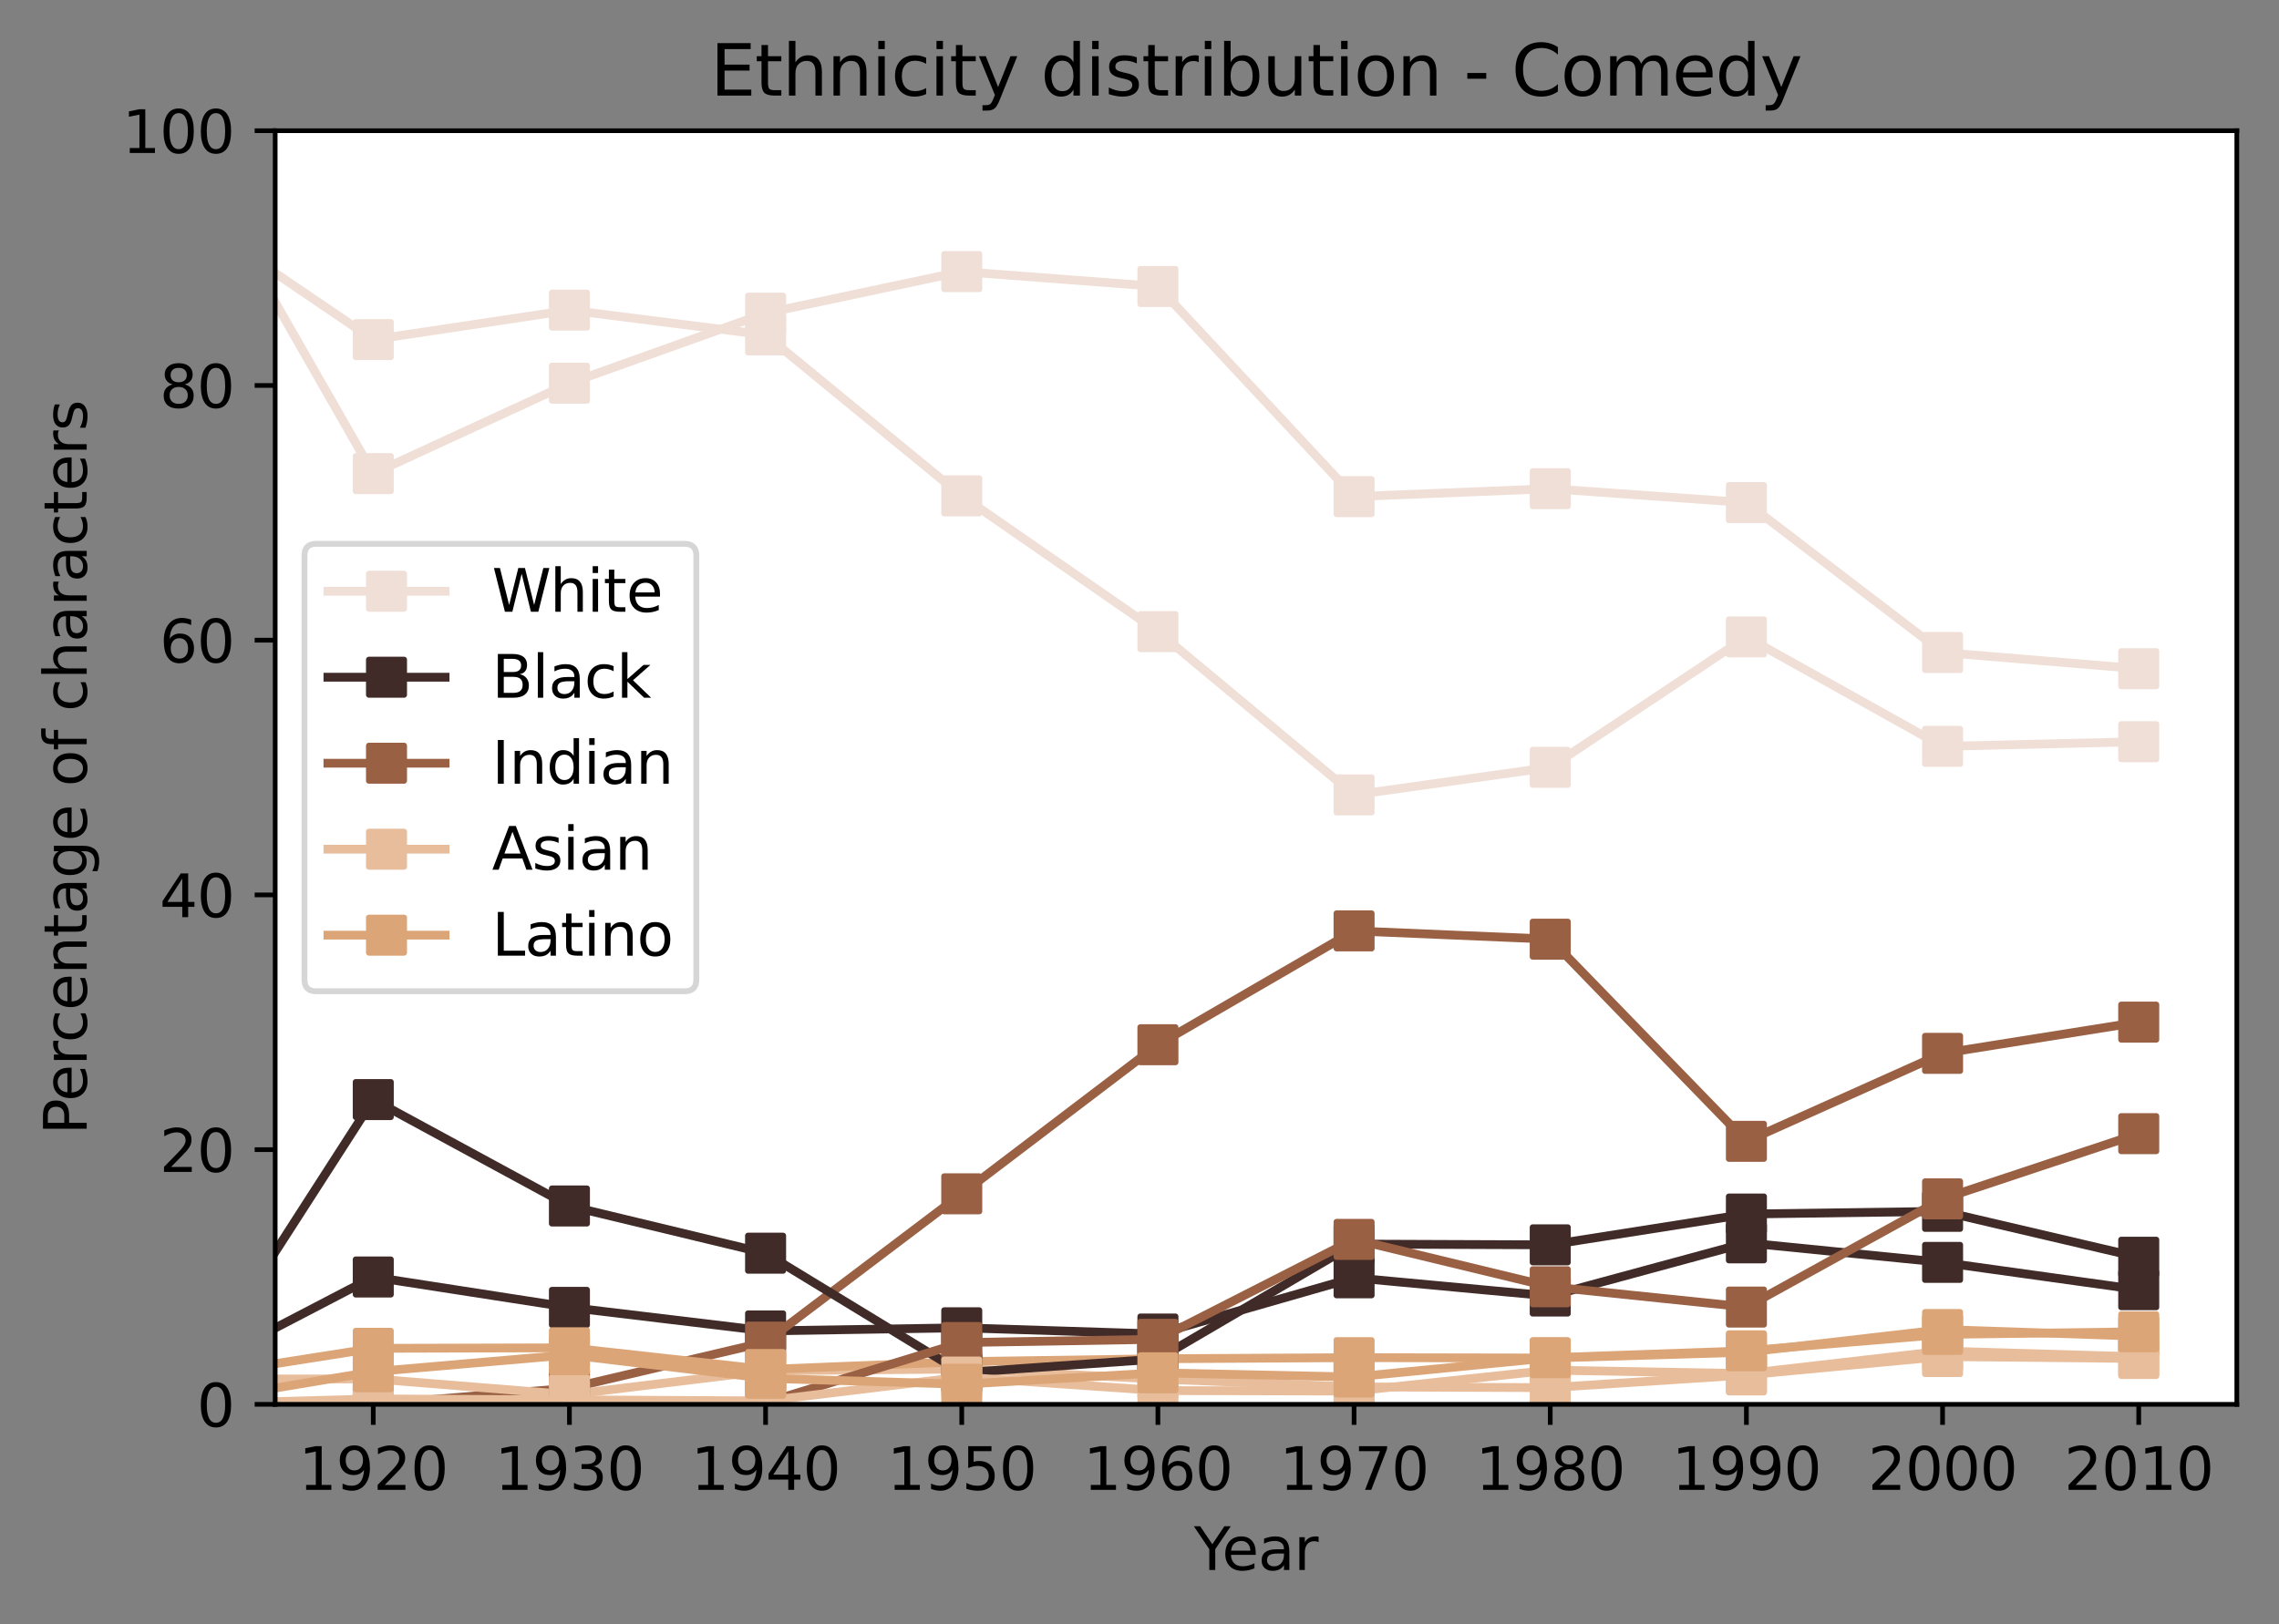 <?xml version="1.0" encoding="utf-8" standalone="no"?>
<!DOCTYPE svg PUBLIC "-//W3C//DTD SVG 1.1//EN"
  "http://www.w3.org/Graphics/SVG/1.1/DTD/svg11.dtd">
<svg height="277.314pt" version="1.1" viewBox="0 0 388.966 277.314" width="388.966pt" xmlns="http://www.w3.org/2000/svg" xmlns:xlink="http://www.w3.org/1999/xlink">
 <rect x="0" y="0" width="388.966" height="277.314" fill="#808080" stroke="none"/>
 <defs>
  <style type="text/css">*{stroke-linecap:butt;stroke-linejoin:round;}</style>
 </defs>
 <g id="figure_1">
  <g id="patch_1">
   <path d="M 0 277.314 
L 388.966 277.314 
L 388.966 0 
L 0 0 
z
" style="fill:none;"/>
  </g>
  <g id="axes_1">
   <g id="patch_2">
    <path d="M 46.966 239.758 
L 381.766 239.758 
L 381.766 22.318 
L 46.966 22.318 
z
" style="fill:#ffffff;"/>
   </g>
   <g id="matplotlib.axis_1">
    <g id="xtick_1">
     <g id="line2d_1">
      <defs>
       <path d="M 0 0 
L 0 3.5 
" id="m5c04fe6398" style="stroke:#000000;stroke-width:0.8;"/>
      </defs>
      <g>
       <use style="stroke:#000000;stroke-width:0.8;" x="63.706" xlink:href="#m5c04fe6398" y="239.758"/>
      </g>
     </g>
     <g id="text_1">
      <!-- 1920 -->
      <g transform="translate(50.981 254.357)scale(0.1 -0.1)">
       <defs>
        <path d="M 794 531 
L 1825 531 
L 1825 4091 
L 703 3866 
L 703 4441 
L 1819 4666 
L 2450 4666 
L 2450 531 
L 3481 531 
L 3481 0 
L 794 0 
L 794 531 
z
" id="DejaVuSans-31" transform="scale(0.016)"/>
        <path d="M 703 97 
L 703 672 
Q 941 559 1184 500 
Q 1428 441 1663 441 
Q 2288 441 2617 861 
Q 2947 1281 2994 2138 
Q 2813 1869 2534 1725 
Q 2256 1581 1919 1581 
Q 1219 1581 811 2004 
Q 403 2428 403 3163 
Q 403 3881 828 4315 
Q 1253 4750 1959 4750 
Q 2769 4750 3195 4129 
Q 3622 3509 3622 2328 
Q 3622 1225 3098 567 
Q 2575 -91 1691 -91 
Q 1453 -91 1209 -44 
Q 966 3 703 97 
z
M 1959 2075 
Q 2384 2075 2632 2365 
Q 2881 2656 2881 3163 
Q 2881 3666 2632 3958 
Q 2384 4250 1959 4250 
Q 1534 4250 1286 3958 
Q 1038 3666 1038 3163 
Q 1038 2656 1286 2365 
Q 1534 2075 1959 2075 
z
" id="DejaVuSans-39" transform="scale(0.016)"/>
        <path d="M 1228 531 
L 3431 531 
L 3431 0 
L 469 0 
L 469 531 
Q 828 903 1448 1529 
Q 2069 2156 2228 2338 
Q 2531 2678 2651 2914 
Q 2772 3150 2772 3378 
Q 2772 3750 2511 3984 
Q 2250 4219 1831 4219 
Q 1534 4219 1204 4116 
Q 875 4013 500 3803 
L 500 4441 
Q 881 4594 1212 4672 
Q 1544 4750 1819 4750 
Q 2544 4750 2975 4387 
Q 3406 4025 3406 3419 
Q 3406 3131 3298 2873 
Q 3191 2616 2906 2266 
Q 2828 2175 2409 1742 
Q 1991 1309 1228 531 
z
" id="DejaVuSans-32" transform="scale(0.016)"/>
        <path d="M 2034 4250 
Q 1547 4250 1301 3770 
Q 1056 3291 1056 2328 
Q 1056 1369 1301 889 
Q 1547 409 2034 409 
Q 2525 409 2770 889 
Q 3016 1369 3016 2328 
Q 3016 3291 2770 3770 
Q 2525 4250 2034 4250 
z
M 2034 4750 
Q 2819 4750 3233 4129 
Q 3647 3509 3647 2328 
Q 3647 1150 3233 529 
Q 2819 -91 2034 -91 
Q 1250 -91 836 529 
Q 422 1150 422 2328 
Q 422 3509 836 4129 
Q 1250 4750 2034 4750 
z
" id="DejaVuSans-30" transform="scale(0.016)"/>
       </defs>
       <use xlink:href="#DejaVuSans-31"/>
       <use x="63.623" xlink:href="#DejaVuSans-39"/>
       <use x="127.246" xlink:href="#DejaVuSans-32"/>
       <use x="190.869" xlink:href="#DejaVuSans-30"/>
      </g>
     </g>
    </g>
    <g id="xtick_2">
     <g id="line2d_2">
      <g>
       <use style="stroke:#000000;stroke-width:0.8;" x="97.186" xlink:href="#m5c04fe6398" y="239.758"/>
      </g>
     </g>
     <g id="text_2">
      <!-- 1930 -->
      <g transform="translate(84.461 254.357)scale(0.1 -0.1)">
       <defs>
        <path d="M 2597 2516 
Q 3050 2419 3304 2112 
Q 3559 1806 3559 1356 
Q 3559 666 3084 287 
Q 2609 -91 1734 -91 
Q 1441 -91 1130 -33 
Q 819 25 488 141 
L 488 750 
Q 750 597 1062 519 
Q 1375 441 1716 441 
Q 2309 441 2620 675 
Q 2931 909 2931 1356 
Q 2931 1769 2642 2001 
Q 2353 2234 1838 2234 
L 1294 2234 
L 1294 2753 
L 1863 2753 
Q 2328 2753 2575 2939 
Q 2822 3125 2822 3475 
Q 2822 3834 2567 4026 
Q 2313 4219 1838 4219 
Q 1578 4219 1281 4162 
Q 984 4106 628 3988 
L 628 4550 
Q 988 4650 1302 4700 
Q 1616 4750 1894 4750 
Q 2613 4750 3031 4423 
Q 3450 4097 3450 3541 
Q 3450 3153 3228 2886 
Q 3006 2619 2597 2516 
z
" id="DejaVuSans-33" transform="scale(0.016)"/>
       </defs>
       <use xlink:href="#DejaVuSans-31"/>
       <use x="63.623" xlink:href="#DejaVuSans-39"/>
       <use x="127.246" xlink:href="#DejaVuSans-33"/>
       <use x="190.869" xlink:href="#DejaVuSans-30"/>
      </g>
     </g>
    </g>
    <g id="xtick_3">
     <g id="line2d_3">
      <g>
       <use style="stroke:#000000;stroke-width:0.8;" x="130.666" xlink:href="#m5c04fe6398" y="239.758"/>
      </g>
     </g>
     <g id="text_3">
      <!-- 1940 -->
      <g transform="translate(117.941 254.357)scale(0.1 -0.1)">
       <defs>
        <path d="M 2419 4116 
L 825 1625 
L 2419 1625 
L 2419 4116 
z
M 2253 4666 
L 3047 4666 
L 3047 1625 
L 3713 1625 
L 3713 1100 
L 3047 1100 
L 3047 0 
L 2419 0 
L 2419 1100 
L 313 1100 
L 313 1709 
L 2253 4666 
z
" id="DejaVuSans-34" transform="scale(0.016)"/>
       </defs>
       <use xlink:href="#DejaVuSans-31"/>
       <use x="63.623" xlink:href="#DejaVuSans-39"/>
       <use x="127.246" xlink:href="#DejaVuSans-34"/>
       <use x="190.869" xlink:href="#DejaVuSans-30"/>
      </g>
     </g>
    </g>
    <g id="xtick_4">
     <g id="line2d_4">
      <g>
       <use style="stroke:#000000;stroke-width:0.8;" x="164.146" xlink:href="#m5c04fe6398" y="239.758"/>
      </g>
     </g>
     <g id="text_4">
      <!-- 1950 -->
      <g transform="translate(151.421 254.357)scale(0.1 -0.1)">
       <defs>
        <path d="M 691 4666 
L 3169 4666 
L 3169 4134 
L 1269 4134 
L 1269 2991 
Q 1406 3038 1543 3061 
Q 1681 3084 1819 3084 
Q 2600 3084 3056 2656 
Q 3513 2228 3513 1497 
Q 3513 744 3044 326 
Q 2575 -91 1722 -91 
Q 1428 -91 1123 -41 
Q 819 9 494 109 
L 494 744 
Q 775 591 1075 516 
Q 1375 441 1709 441 
Q 2250 441 2565 725 
Q 2881 1009 2881 1497 
Q 2881 1984 2565 2268 
Q 2250 2553 1709 2553 
Q 1456 2553 1204 2497 
Q 953 2441 691 2322 
L 691 4666 
z
" id="DejaVuSans-35" transform="scale(0.016)"/>
       </defs>
       <use xlink:href="#DejaVuSans-31"/>
       <use x="63.623" xlink:href="#DejaVuSans-39"/>
       <use x="127.246" xlink:href="#DejaVuSans-35"/>
       <use x="190.869" xlink:href="#DejaVuSans-30"/>
      </g>
     </g>
    </g>
    <g id="xtick_5">
     <g id="line2d_5">
      <g>
       <use style="stroke:#000000;stroke-width:0.8;" x="197.626" xlink:href="#m5c04fe6398" y="239.758"/>
      </g>
     </g>
     <g id="text_5">
      <!-- 1960 -->
      <g transform="translate(184.901 254.357)scale(0.1 -0.1)">
       <defs>
        <path d="M 2113 2584 
Q 1688 2584 1439 2293 
Q 1191 2003 1191 1497 
Q 1191 994 1439 701 
Q 1688 409 2113 409 
Q 2538 409 2786 701 
Q 3034 994 3034 1497 
Q 3034 2003 2786 2293 
Q 2538 2584 2113 2584 
z
M 3366 4563 
L 3366 3988 
Q 3128 4100 2886 4159 
Q 2644 4219 2406 4219 
Q 1781 4219 1451 3797 
Q 1122 3375 1075 2522 
Q 1259 2794 1537 2939 
Q 1816 3084 2150 3084 
Q 2853 3084 3261 2657 
Q 3669 2231 3669 1497 
Q 3669 778 3244 343 
Q 2819 -91 2113 -91 
Q 1303 -91 875 529 
Q 447 1150 447 2328 
Q 447 3434 972 4092 
Q 1497 4750 2381 4750 
Q 2619 4750 2861 4703 
Q 3103 4656 3366 4563 
z
" id="DejaVuSans-36" transform="scale(0.016)"/>
       </defs>
       <use xlink:href="#DejaVuSans-31"/>
       <use x="63.623" xlink:href="#DejaVuSans-39"/>
       <use x="127.246" xlink:href="#DejaVuSans-36"/>
       <use x="190.869" xlink:href="#DejaVuSans-30"/>
      </g>
     </g>
    </g>
    <g id="xtick_6">
     <g id="line2d_6">
      <g>
       <use style="stroke:#000000;stroke-width:0.8;" x="231.106" xlink:href="#m5c04fe6398" y="239.758"/>
      </g>
     </g>
     <g id="text_6">
      <!-- 1970 -->
      <g transform="translate(218.381 254.357)scale(0.1 -0.1)">
       <defs>
        <path d="M 525 4666 
L 3525 4666 
L 3525 4397 
L 1831 0 
L 1172 0 
L 2766 4134 
L 525 4134 
L 525 4666 
z
" id="DejaVuSans-37" transform="scale(0.016)"/>
       </defs>
       <use xlink:href="#DejaVuSans-31"/>
       <use x="63.623" xlink:href="#DejaVuSans-39"/>
       <use x="127.246" xlink:href="#DejaVuSans-37"/>
       <use x="190.869" xlink:href="#DejaVuSans-30"/>
      </g>
     </g>
    </g>
    <g id="xtick_7">
     <g id="line2d_7">
      <g>
       <use style="stroke:#000000;stroke-width:0.8;" x="264.586" xlink:href="#m5c04fe6398" y="239.758"/>
      </g>
     </g>
     <g id="text_7">
      <!-- 1980 -->
      <g transform="translate(251.861 254.357)scale(0.1 -0.1)">
       <defs>
        <path d="M 2034 2216 
Q 1584 2216 1326 1975 
Q 1069 1734 1069 1313 
Q 1069 891 1326 650 
Q 1584 409 2034 409 
Q 2484 409 2743 651 
Q 3003 894 3003 1313 
Q 3003 1734 2745 1975 
Q 2488 2216 2034 2216 
z
M 1403 2484 
Q 997 2584 770 2862 
Q 544 3141 544 3541 
Q 544 4100 942 4425 
Q 1341 4750 2034 4750 
Q 2731 4750 3128 4425 
Q 3525 4100 3525 3541 
Q 3525 3141 3298 2862 
Q 3072 2584 2669 2484 
Q 3125 2378 3379 2068 
Q 3634 1759 3634 1313 
Q 3634 634 3220 271 
Q 2806 -91 2034 -91 
Q 1263 -91 848 271 
Q 434 634 434 1313 
Q 434 1759 690 2068 
Q 947 2378 1403 2484 
z
M 1172 3481 
Q 1172 3119 1398 2916 
Q 1625 2713 2034 2713 
Q 2441 2713 2670 2916 
Q 2900 3119 2900 3481 
Q 2900 3844 2670 4047 
Q 2441 4250 2034 4250 
Q 1625 4250 1398 4047 
Q 1172 3844 1172 3481 
z
" id="DejaVuSans-38" transform="scale(0.016)"/>
       </defs>
       <use xlink:href="#DejaVuSans-31"/>
       <use x="63.623" xlink:href="#DejaVuSans-39"/>
       <use x="127.246" xlink:href="#DejaVuSans-38"/>
       <use x="190.869" xlink:href="#DejaVuSans-30"/>
      </g>
     </g>
    </g>
    <g id="xtick_8">
     <g id="line2d_8">
      <g>
       <use style="stroke:#000000;stroke-width:0.8;" x="298.066" xlink:href="#m5c04fe6398" y="239.758"/>
      </g>
     </g>
     <g id="text_8">
      <!-- 1990 -->
      <g transform="translate(285.341 254.357)scale(0.1 -0.1)">
       <use xlink:href="#DejaVuSans-31"/>
       <use x="63.623" xlink:href="#DejaVuSans-39"/>
       <use x="127.246" xlink:href="#DejaVuSans-39"/>
       <use x="190.869" xlink:href="#DejaVuSans-30"/>
      </g>
     </g>
    </g>
    <g id="xtick_9">
     <g id="line2d_9">
      <g>
       <use style="stroke:#000000;stroke-width:0.8;" x="331.546" xlink:href="#m5c04fe6398" y="239.758"/>
      </g>
     </g>
     <g id="text_9">
      <!-- 2000 -->
      <g transform="translate(318.821 254.357)scale(0.1 -0.1)">
       <use xlink:href="#DejaVuSans-32"/>
       <use x="63.623" xlink:href="#DejaVuSans-30"/>
       <use x="127.246" xlink:href="#DejaVuSans-30"/>
       <use x="190.869" xlink:href="#DejaVuSans-30"/>
      </g>
     </g>
    </g>
    <g id="xtick_10">
     <g id="line2d_10">
      <g>
       <use style="stroke:#000000;stroke-width:0.8;" x="365.026" xlink:href="#m5c04fe6398" y="239.758"/>
      </g>
     </g>
     <g id="text_10">
      <!-- 2010 -->
      <g transform="translate(352.301 254.357)scale(0.1 -0.1)">
       <use xlink:href="#DejaVuSans-32"/>
       <use x="63.623" xlink:href="#DejaVuSans-30"/>
       <use x="127.246" xlink:href="#DejaVuSans-31"/>
       <use x="190.869" xlink:href="#DejaVuSans-30"/>
      </g>
     </g>
    </g>
    <g id="text_11">
     <!-- Year -->
     <g transform="translate(203.778 268.035)scale(0.1 -0.1)">
      <defs>
       <path d="M -13 4666 
L 666 4666 
L 1959 2747 
L 3244 4666 
L 3922 4666 
L 2272 2222 
L 2272 0 
L 1638 0 
L 1638 2222 
L -13 4666 
z
" id="DejaVuSans-59" transform="scale(0.016)"/>
       <path d="M 3597 1894 
L 3597 1613 
L 953 1613 
Q 991 1019 1311 708 
Q 1631 397 2203 397 
Q 2534 397 2845 478 
Q 3156 559 3463 722 
L 3463 178 
Q 3153 47 2828 -22 
Q 2503 -91 2169 -91 
Q 1331 -91 842 396 
Q 353 884 353 1716 
Q 353 2575 817 3079 
Q 1281 3584 2069 3584 
Q 2775 3584 3186 3129 
Q 3597 2675 3597 1894 
z
M 3022 2063 
Q 3016 2534 2758 2815 
Q 2500 3097 2075 3097 
Q 1594 3097 1305 2825 
Q 1016 2553 972 2059 
L 3022 2063 
z
" id="DejaVuSans-65" transform="scale(0.016)"/>
       <path d="M 2194 1759 
Q 1497 1759 1228 1600 
Q 959 1441 959 1056 
Q 959 750 1161 570 
Q 1363 391 1709 391 
Q 2188 391 2477 730 
Q 2766 1069 2766 1631 
L 2766 1759 
L 2194 1759 
z
M 3341 1997 
L 3341 0 
L 2766 0 
L 2766 531 
Q 2569 213 2275 61 
Q 1981 -91 1556 -91 
Q 1019 -91 701 211 
Q 384 513 384 1019 
Q 384 1609 779 1909 
Q 1175 2209 1959 2209 
L 2766 2209 
L 2766 2266 
Q 2766 2663 2505 2880 
Q 2244 3097 1772 3097 
Q 1472 3097 1187 3025 
Q 903 2953 641 2809 
L 641 3341 
Q 956 3463 1253 3523 
Q 1550 3584 1831 3584 
Q 2591 3584 2966 3190 
Q 3341 2797 3341 1997 
z
" id="DejaVuSans-61" transform="scale(0.016)"/>
       <path d="M 2631 2963 
Q 2534 3019 2420 3045 
Q 2306 3072 2169 3072 
Q 1681 3072 1420 2755 
Q 1159 2438 1159 1844 
L 1159 0 
L 581 0 
L 581 3500 
L 1159 3500 
L 1159 2956 
Q 1341 3275 1631 3429 
Q 1922 3584 2338 3584 
Q 2397 3584 2469 3576 
Q 2541 3569 2628 3553 
L 2631 2963 
z
" id="DejaVuSans-72" transform="scale(0.016)"/>
      </defs>
      <use xlink:href="#DejaVuSans-59"/>
      <use x="47.834" xlink:href="#DejaVuSans-65"/>
      <use x="109.357" xlink:href="#DejaVuSans-61"/>
      <use x="170.637" xlink:href="#DejaVuSans-72"/>
     </g>
    </g>
   </g>
   <g id="matplotlib.axis_2">
    <g id="ytick_1">
     <g id="line2d_11">
      <defs>
       <path d="M 0 0 
L -3.5 0 
" id="mbbd8d4ca61" style="stroke:#000000;stroke-width:0.8;"/>
      </defs>
      <g>
       <use style="stroke:#000000;stroke-width:0.8;" x="46.966" xlink:href="#mbbd8d4ca61" y="239.758"/>
      </g>
     </g>
     <g id="text_12">
      <!-- 0 -->
      <g transform="translate(33.603 243.557)scale(0.1 -0.1)">
       <use xlink:href="#DejaVuSans-30"/>
      </g>
     </g>
    </g>
    <g id="ytick_2">
     <g id="line2d_12">
      <g>
       <use style="stroke:#000000;stroke-width:0.8;" x="46.966" xlink:href="#mbbd8d4ca61" y="196.27"/>
      </g>
     </g>
     <g id="text_13">
      <!-- 20 -->
      <g transform="translate(27.241 200.069)scale(0.1 -0.1)">
       <use xlink:href="#DejaVuSans-32"/>
       <use x="63.623" xlink:href="#DejaVuSans-30"/>
      </g>
     </g>
    </g>
    <g id="ytick_3">
     <g id="line2d_13">
      <g>
       <use style="stroke:#000000;stroke-width:0.8;" x="46.966" xlink:href="#mbbd8d4ca61" y="152.782"/>
      </g>
     </g>
     <g id="text_14">
      <!-- 40 -->
      <g transform="translate(27.241 156.581)scale(0.1 -0.1)">
       <use xlink:href="#DejaVuSans-34"/>
       <use x="63.623" xlink:href="#DejaVuSans-30"/>
      </g>
     </g>
    </g>
    <g id="ytick_4">
     <g id="line2d_14">
      <g>
       <use style="stroke:#000000;stroke-width:0.8;" x="46.966" xlink:href="#mbbd8d4ca61" y="109.294"/>
      </g>
     </g>
     <g id="text_15">
      <!-- 60 -->
      <g transform="translate(27.241 113.093)scale(0.1 -0.1)">
       <use xlink:href="#DejaVuSans-36"/>
       <use x="63.623" xlink:href="#DejaVuSans-30"/>
      </g>
     </g>
    </g>
    <g id="ytick_5">
     <g id="line2d_15">
      <g>
       <use style="stroke:#000000;stroke-width:0.8;" x="46.966" xlink:href="#mbbd8d4ca61" y="65.806"/>
      </g>
     </g>
     <g id="text_16">
      <!-- 80 -->
      <g transform="translate(27.241 69.605)scale(0.1 -0.1)">
       <use xlink:href="#DejaVuSans-38"/>
       <use x="63.623" xlink:href="#DejaVuSans-30"/>
      </g>
     </g>
    </g>
    <g id="ytick_6">
     <g id="line2d_16">
      <g>
       <use style="stroke:#000000;stroke-width:0.8;" x="46.966" xlink:href="#mbbd8d4ca61" y="22.318"/>
      </g>
     </g>
     <g id="text_17">
      <!-- 100 -->
      <g transform="translate(20.878 26.117)scale(0.1 -0.1)">
       <use xlink:href="#DejaVuSans-31"/>
       <use x="63.623" xlink:href="#DejaVuSans-30"/>
       <use x="127.246" xlink:href="#DejaVuSans-30"/>
      </g>
     </g>
    </g>
    <g id="text_18">
     <!-- Percentage of characters -->
     <g transform="translate(14.798 193.706)rotate(-90)scale(0.1 -0.1)">
      <defs>
       <path d="M 1259 4147 
L 1259 2394 
L 2053 2394 
Q 2494 2394 2734 2622 
Q 2975 2850 2975 3272 
Q 2975 3691 2734 3919 
Q 2494 4147 2053 4147 
L 1259 4147 
z
M 628 4666 
L 2053 4666 
Q 2838 4666 3239 4311 
Q 3641 3956 3641 3272 
Q 3641 2581 3239 2228 
Q 2838 1875 2053 1875 
L 1259 1875 
L 1259 0 
L 628 0 
L 628 4666 
z
" id="DejaVuSans-50" transform="scale(0.016)"/>
       <path d="M 3122 3366 
L 3122 2828 
Q 2878 2963 2633 3030 
Q 2388 3097 2138 3097 
Q 1578 3097 1268 2742 
Q 959 2388 959 1747 
Q 959 1106 1268 751 
Q 1578 397 2138 397 
Q 2388 397 2633 464 
Q 2878 531 3122 666 
L 3122 134 
Q 2881 22 2623 -34 
Q 2366 -91 2075 -91 
Q 1284 -91 818 406 
Q 353 903 353 1747 
Q 353 2603 823 3093 
Q 1294 3584 2113 3584 
Q 2378 3584 2631 3529 
Q 2884 3475 3122 3366 
z
" id="DejaVuSans-63" transform="scale(0.016)"/>
       <path d="M 3513 2113 
L 3513 0 
L 2938 0 
L 2938 2094 
Q 2938 2591 2744 2837 
Q 2550 3084 2163 3084 
Q 1697 3084 1428 2787 
Q 1159 2491 1159 1978 
L 1159 0 
L 581 0 
L 581 3500 
L 1159 3500 
L 1159 2956 
Q 1366 3272 1645 3428 
Q 1925 3584 2291 3584 
Q 2894 3584 3203 3211 
Q 3513 2838 3513 2113 
z
" id="DejaVuSans-6e" transform="scale(0.016)"/>
       <path d="M 1172 4494 
L 1172 3500 
L 2356 3500 
L 2356 3053 
L 1172 3053 
L 1172 1153 
Q 1172 725 1289 603 
Q 1406 481 1766 481 
L 2356 481 
L 2356 0 
L 1766 0 
Q 1100 0 847 248 
Q 594 497 594 1153 
L 594 3053 
L 172 3053 
L 172 3500 
L 594 3500 
L 594 4494 
L 1172 4494 
z
" id="DejaVuSans-74" transform="scale(0.016)"/>
       <path d="M 2906 1791 
Q 2906 2416 2648 2759 
Q 2391 3103 1925 3103 
Q 1463 3103 1205 2759 
Q 947 2416 947 1791 
Q 947 1169 1205 825 
Q 1463 481 1925 481 
Q 2391 481 2648 825 
Q 2906 1169 2906 1791 
z
M 3481 434 
Q 3481 -459 3084 -895 
Q 2688 -1331 1869 -1331 
Q 1566 -1331 1297 -1286 
Q 1028 -1241 775 -1147 
L 775 -588 
Q 1028 -725 1275 -790 
Q 1522 -856 1778 -856 
Q 2344 -856 2625 -561 
Q 2906 -266 2906 331 
L 2906 616 
Q 2728 306 2450 153 
Q 2172 0 1784 0 
Q 1141 0 747 490 
Q 353 981 353 1791 
Q 353 2603 747 3093 
Q 1141 3584 1784 3584 
Q 2172 3584 2450 3431 
Q 2728 3278 2906 2969 
L 2906 3500 
L 3481 3500 
L 3481 434 
z
" id="DejaVuSans-67" transform="scale(0.016)"/>
       <path id="DejaVuSans-20" transform="scale(0.016)"/>
       <path d="M 1959 3097 
Q 1497 3097 1228 2736 
Q 959 2375 959 1747 
Q 959 1119 1226 758 
Q 1494 397 1959 397 
Q 2419 397 2687 759 
Q 2956 1122 2956 1747 
Q 2956 2369 2687 2733 
Q 2419 3097 1959 3097 
z
M 1959 3584 
Q 2709 3584 3137 3096 
Q 3566 2609 3566 1747 
Q 3566 888 3137 398 
Q 2709 -91 1959 -91 
Q 1206 -91 779 398 
Q 353 888 353 1747 
Q 353 2609 779 3096 
Q 1206 3584 1959 3584 
z
" id="DejaVuSans-6f" transform="scale(0.016)"/>
       <path d="M 2375 4863 
L 2375 4384 
L 1825 4384 
Q 1516 4384 1395 4259 
Q 1275 4134 1275 3809 
L 1275 3500 
L 2222 3500 
L 2222 3053 
L 1275 3053 
L 1275 0 
L 697 0 
L 697 3053 
L 147 3053 
L 147 3500 
L 697 3500 
L 697 3744 
Q 697 4328 969 4595 
Q 1241 4863 1831 4863 
L 2375 4863 
z
" id="DejaVuSans-66" transform="scale(0.016)"/>
       <path d="M 3513 2113 
L 3513 0 
L 2938 0 
L 2938 2094 
Q 2938 2591 2744 2837 
Q 2550 3084 2163 3084 
Q 1697 3084 1428 2787 
Q 1159 2491 1159 1978 
L 1159 0 
L 581 0 
L 581 4863 
L 1159 4863 
L 1159 2956 
Q 1366 3272 1645 3428 
Q 1925 3584 2291 3584 
Q 2894 3584 3203 3211 
Q 3513 2838 3513 2113 
z
" id="DejaVuSans-68" transform="scale(0.016)"/>
       <path d="M 2834 3397 
L 2834 2853 
Q 2591 2978 2328 3040 
Q 2066 3103 1784 3103 
Q 1356 3103 1142 2972 
Q 928 2841 928 2578 
Q 928 2378 1081 2264 
Q 1234 2150 1697 2047 
L 1894 2003 
Q 2506 1872 2764 1633 
Q 3022 1394 3022 966 
Q 3022 478 2636 193 
Q 2250 -91 1575 -91 
Q 1294 -91 989 -36 
Q 684 19 347 128 
L 347 722 
Q 666 556 975 473 
Q 1284 391 1588 391 
Q 1994 391 2212 530 
Q 2431 669 2431 922 
Q 2431 1156 2273 1281 
Q 2116 1406 1581 1522 
L 1381 1569 
Q 847 1681 609 1914 
Q 372 2147 372 2553 
Q 372 3047 722 3315 
Q 1072 3584 1716 3584 
Q 2034 3584 2315 3537 
Q 2597 3491 2834 3397 
z
" id="DejaVuSans-73" transform="scale(0.016)"/>
      </defs>
      <use xlink:href="#DejaVuSans-50"/>
      <use x="56.678" xlink:href="#DejaVuSans-65"/>
      <use x="118.201" xlink:href="#DejaVuSans-72"/>
      <use x="157.064" xlink:href="#DejaVuSans-63"/>
      <use x="212.045" xlink:href="#DejaVuSans-65"/>
      <use x="273.568" xlink:href="#DejaVuSans-6e"/>
      <use x="336.947" xlink:href="#DejaVuSans-74"/>
      <use x="376.156" xlink:href="#DejaVuSans-61"/>
      <use x="437.436" xlink:href="#DejaVuSans-67"/>
      <use x="500.912" xlink:href="#DejaVuSans-65"/>
      <use x="562.436" xlink:href="#DejaVuSans-20"/>
      <use x="594.223" xlink:href="#DejaVuSans-6f"/>
      <use x="655.404" xlink:href="#DejaVuSans-66"/>
      <use x="690.609" xlink:href="#DejaVuSans-20"/>
      <use x="722.396" xlink:href="#DejaVuSans-63"/>
      <use x="777.377" xlink:href="#DejaVuSans-68"/>
      <use x="840.756" xlink:href="#DejaVuSans-61"/>
      <use x="902.035" xlink:href="#DejaVuSans-72"/>
      <use x="943.148" xlink:href="#DejaVuSans-61"/>
      <use x="1004.428" xlink:href="#DejaVuSans-63"/>
      <use x="1059.408" xlink:href="#DejaVuSans-74"/>
      <use x="1098.617" xlink:href="#DejaVuSans-65"/>
      <use x="1160.141" xlink:href="#DejaVuSans-72"/>
      <use x="1201.254" xlink:href="#DejaVuSans-73"/>
     </g>
    </g>
   </g>
   <g id="line2d_17">
    <path clip-path="url(#pe63cd3c2e0)" d="M -1 23.188 
L 30.226 35.235 
L 63.706 57.978 
L 97.186 52.947 
L 130.666 57.177 
L 164.146 84.659 
L 197.626 107.834 
L 231.106 135.711 
L 264.586 131 
L 298.066 108.734 
L 331.546 127.42 
L 365.026 126.627 
" style="fill:none;stroke:#f0dfd7;stroke-linecap:square;stroke-width:1.5;"/>
    <defs>
     <path d="M -3 3 
L 3 3 
L 3 -3 
L -3 -3 
z
" id="mfdeb1b6ae8" style="stroke:#f0dfd7;stroke-linejoin:miter;"/>
    </defs>
    <g clip-path="url(#pe63cd3c2e0)">
     <use style="fill:#f0dfd7;stroke:#f0dfd7;stroke-linejoin:miter;" x="-1" xlink:href="#mfdeb1b6ae8" y="23.188"/>
     <use style="fill:#f0dfd7;stroke:#f0dfd7;stroke-linejoin:miter;" x="30.226" xlink:href="#mfdeb1b6ae8" y="35.235"/>
     <use style="fill:#f0dfd7;stroke:#f0dfd7;stroke-linejoin:miter;" x="63.706" xlink:href="#mfdeb1b6ae8" y="57.978"/>
     <use style="fill:#f0dfd7;stroke:#f0dfd7;stroke-linejoin:miter;" x="97.186" xlink:href="#mfdeb1b6ae8" y="52.947"/>
     <use style="fill:#f0dfd7;stroke:#f0dfd7;stroke-linejoin:miter;" x="130.666" xlink:href="#mfdeb1b6ae8" y="57.177"/>
     <use style="fill:#f0dfd7;stroke:#f0dfd7;stroke-linejoin:miter;" x="164.146" xlink:href="#mfdeb1b6ae8" y="84.659"/>
     <use style="fill:#f0dfd7;stroke:#f0dfd7;stroke-linejoin:miter;" x="197.626" xlink:href="#mfdeb1b6ae8" y="107.834"/>
     <use style="fill:#f0dfd7;stroke:#f0dfd7;stroke-linejoin:miter;" x="231.106" xlink:href="#mfdeb1b6ae8" y="135.711"/>
     <use style="fill:#f0dfd7;stroke:#f0dfd7;stroke-linejoin:miter;" x="264.586" xlink:href="#mfdeb1b6ae8" y="131"/>
     <use style="fill:#f0dfd7;stroke:#f0dfd7;stroke-linejoin:miter;" x="298.066" xlink:href="#mfdeb1b6ae8" y="108.734"/>
     <use style="fill:#f0dfd7;stroke:#f0dfd7;stroke-linejoin:miter;" x="331.546" xlink:href="#mfdeb1b6ae8" y="127.42"/>
     <use style="fill:#f0dfd7;stroke:#f0dfd7;stroke-linejoin:miter;" x="365.026" xlink:href="#mfdeb1b6ae8" y="126.627"/>
    </g>
   </g>
   <g id="line2d_18">
    <path clip-path="url(#pe63cd3c2e0)" d="M -1 239.468 
L 30.226 235.452 
L 63.706 218.014 
L 97.186 223.202 
L 130.666 227.218 
L 164.146 226.687 
L 197.626 227.748 
L 231.106 218.151 
L 264.586 221.264 
L 298.066 212.18 
L 331.546 215.518 
L 365.026 220.181 
" style="fill:none;stroke:#402b28;stroke-linecap:square;stroke-width:1.5;"/>
    <defs>
     <path d="M -3 3 
L 3 3 
L 3 -3 
L -3 -3 
z
" id="m2ba364a3e1" style="stroke:#402b28;stroke-linejoin:miter;"/>
    </defs>
    <g clip-path="url(#pe63cd3c2e0)">
     <use style="fill:#402b28;stroke:#402b28;stroke-linejoin:miter;" x="-1" xlink:href="#m2ba364a3e1" y="239.468"/>
     <use style="fill:#402b28;stroke:#402b28;stroke-linejoin:miter;" x="30.226" xlink:href="#m2ba364a3e1" y="235.452"/>
     <use style="fill:#402b28;stroke:#402b28;stroke-linejoin:miter;" x="63.706" xlink:href="#m2ba364a3e1" y="218.014"/>
     <use style="fill:#402b28;stroke:#402b28;stroke-linejoin:miter;" x="97.186" xlink:href="#m2ba364a3e1" y="223.202"/>
     <use style="fill:#402b28;stroke:#402b28;stroke-linejoin:miter;" x="130.666" xlink:href="#m2ba364a3e1" y="227.218"/>
     <use style="fill:#402b28;stroke:#402b28;stroke-linejoin:miter;" x="164.146" xlink:href="#m2ba364a3e1" y="226.687"/>
     <use style="fill:#402b28;stroke:#402b28;stroke-linejoin:miter;" x="197.626" xlink:href="#m2ba364a3e1" y="227.748"/>
     <use style="fill:#402b28;stroke:#402b28;stroke-linejoin:miter;" x="231.106" xlink:href="#m2ba364a3e1" y="218.151"/>
     <use style="fill:#402b28;stroke:#402b28;stroke-linejoin:miter;" x="264.586" xlink:href="#m2ba364a3e1" y="221.264"/>
     <use style="fill:#402b28;stroke:#402b28;stroke-linejoin:miter;" x="298.066" xlink:href="#m2ba364a3e1" y="212.18"/>
     <use style="fill:#402b28;stroke:#402b28;stroke-linejoin:miter;" x="331.546" xlink:href="#m2ba364a3e1" y="215.518"/>
     <use style="fill:#402b28;stroke:#402b28;stroke-linejoin:miter;" x="365.026" xlink:href="#m2ba364a3e1" y="220.181"/>
    </g>
   </g>
   <g id="line2d_19">
    <path clip-path="url(#pe63cd3c2e0)" d="M -1 239.758 
L 30.226 239.758 
L 63.706 239.758 
L 97.186 236.999 
L 130.666 229.131 
L 164.146 203.811 
L 197.626 178.36 
L 231.106 158.925 
L 264.586 160.34 
L 298.066 194.849 
L 331.546 179.835 
L 365.026 174.5 
" style="fill:none;stroke:#996044;stroke-linecap:square;stroke-width:1.5;"/>
    <defs>
     <path d="M -3 3 
L 3 3 
L 3 -3 
L -3 -3 
z
" id="m283c782883" style="stroke:#996044;stroke-linejoin:miter;"/>
    </defs>
    <g clip-path="url(#pe63cd3c2e0)">
     <use style="fill:#996044;stroke:#996044;stroke-linejoin:miter;" x="-1" xlink:href="#m283c782883" y="239.758"/>
     <use style="fill:#996044;stroke:#996044;stroke-linejoin:miter;" x="30.226" xlink:href="#m283c782883" y="239.758"/>
     <use style="fill:#996044;stroke:#996044;stroke-linejoin:miter;" x="63.706" xlink:href="#m283c782883" y="239.758"/>
     <use style="fill:#996044;stroke:#996044;stroke-linejoin:miter;" x="97.186" xlink:href="#m283c782883" y="236.999"/>
     <use style="fill:#996044;stroke:#996044;stroke-linejoin:miter;" x="130.666" xlink:href="#m283c782883" y="229.131"/>
     <use style="fill:#996044;stroke:#996044;stroke-linejoin:miter;" x="164.146" xlink:href="#m283c782883" y="203.811"/>
     <use style="fill:#996044;stroke:#996044;stroke-linejoin:miter;" x="197.626" xlink:href="#m283c782883" y="178.36"/>
     <use style="fill:#996044;stroke:#996044;stroke-linejoin:miter;" x="231.106" xlink:href="#m283c782883" y="158.925"/>
     <use style="fill:#996044;stroke:#996044;stroke-linejoin:miter;" x="264.586" xlink:href="#m283c782883" y="160.34"/>
     <use style="fill:#996044;stroke:#996044;stroke-linejoin:miter;" x="298.066" xlink:href="#m283c782883" y="194.849"/>
     <use style="fill:#996044;stroke:#996044;stroke-linejoin:miter;" x="331.546" xlink:href="#m283c782883" y="179.835"/>
     <use style="fill:#996044;stroke:#996044;stroke-linejoin:miter;" x="365.026" xlink:href="#m283c782883" y="174.5"/>
    </g>
   </g>
   <g id="line2d_20">
    <path clip-path="url(#pe63cd3c2e0)" d="M -1 239.468 
L 30.226 235.452 
L 63.706 235.409 
L 97.186 238.102 
L 130.666 234.019 
L 164.146 233.725 
L 197.626 235.434 
L 231.106 236.782 
L 264.586 236.904 
L 298.066 234.73 
L 331.546 231.591 
L 365.026 231.927 
" style="fill:none;stroke:#e8bd9b;stroke-linecap:square;stroke-width:1.5;"/>
    <defs>
     <path d="M -3 3 
L 3 3 
L 3 -3 
L -3 -3 
z
" id="mdb44a6f0ba" style="stroke:#e8bd9b;stroke-linejoin:miter;"/>
    </defs>
    <g clip-path="url(#pe63cd3c2e0)">
     <use style="fill:#e8bd9b;stroke:#e8bd9b;stroke-linejoin:miter;" x="-1" xlink:href="#mdb44a6f0ba" y="239.468"/>
     <use style="fill:#e8bd9b;stroke:#e8bd9b;stroke-linejoin:miter;" x="30.226" xlink:href="#mdb44a6f0ba" y="235.452"/>
     <use style="fill:#e8bd9b;stroke:#e8bd9b;stroke-linejoin:miter;" x="63.706" xlink:href="#mdb44a6f0ba" y="235.409"/>
     <use style="fill:#e8bd9b;stroke:#e8bd9b;stroke-linejoin:miter;" x="97.186" xlink:href="#mdb44a6f0ba" y="238.102"/>
     <use style="fill:#e8bd9b;stroke:#e8bd9b;stroke-linejoin:miter;" x="130.666" xlink:href="#mdb44a6f0ba" y="234.019"/>
     <use style="fill:#e8bd9b;stroke:#e8bd9b;stroke-linejoin:miter;" x="164.146" xlink:href="#mdb44a6f0ba" y="233.725"/>
     <use style="fill:#e8bd9b;stroke:#e8bd9b;stroke-linejoin:miter;" x="197.626" xlink:href="#mdb44a6f0ba" y="235.434"/>
     <use style="fill:#e8bd9b;stroke:#e8bd9b;stroke-linejoin:miter;" x="231.106" xlink:href="#mdb44a6f0ba" y="236.782"/>
     <use style="fill:#e8bd9b;stroke:#e8bd9b;stroke-linejoin:miter;" x="264.586" xlink:href="#mdb44a6f0ba" y="236.904"/>
     <use style="fill:#e8bd9b;stroke:#e8bd9b;stroke-linejoin:miter;" x="298.066" xlink:href="#mdb44a6f0ba" y="234.73"/>
     <use style="fill:#e8bd9b;stroke:#e8bd9b;stroke-linejoin:miter;" x="331.546" xlink:href="#mdb44a6f0ba" y="231.591"/>
     <use style="fill:#e8bd9b;stroke:#e8bd9b;stroke-linejoin:miter;" x="365.026" xlink:href="#mdb44a6f0ba" y="231.927"/>
    </g>
   </g>
   <g id="line2d_21">
    <path clip-path="url(#pe63cd3c2e0)" d="M -1 239.468 
L 30.226 235.452 
L 63.706 230.191 
L 97.186 230.1 
L 130.666 233.807 
L 164.146 232.468 
L 197.626 231.975 
L 231.106 231.782 
L 264.586 231.843 
L 298.066 230.858 
L 331.546 226.987 
L 365.026 228.116 
" style="fill:none;stroke:#dba577;stroke-linecap:square;stroke-width:1.5;"/>
    <defs>
     <path d="M -3 3 
L 3 3 
L 3 -3 
L -3 -3 
z
" id="m6a7ac0f073" style="stroke:#dba577;stroke-linejoin:miter;"/>
    </defs>
    <g clip-path="url(#pe63cd3c2e0)">
     <use style="fill:#dba577;stroke:#dba577;stroke-linejoin:miter;" x="-1" xlink:href="#m6a7ac0f073" y="239.468"/>
     <use style="fill:#dba577;stroke:#dba577;stroke-linejoin:miter;" x="30.226" xlink:href="#m6a7ac0f073" y="235.452"/>
     <use style="fill:#dba577;stroke:#dba577;stroke-linejoin:miter;" x="63.706" xlink:href="#m6a7ac0f073" y="230.191"/>
     <use style="fill:#dba577;stroke:#dba577;stroke-linejoin:miter;" x="97.186" xlink:href="#m6a7ac0f073" y="230.1"/>
     <use style="fill:#dba577;stroke:#dba577;stroke-linejoin:miter;" x="130.666" xlink:href="#m6a7ac0f073" y="233.807"/>
     <use style="fill:#dba577;stroke:#dba577;stroke-linejoin:miter;" x="164.146" xlink:href="#m6a7ac0f073" y="232.468"/>
     <use style="fill:#dba577;stroke:#dba577;stroke-linejoin:miter;" x="197.626" xlink:href="#m6a7ac0f073" y="231.975"/>
     <use style="fill:#dba577;stroke:#dba577;stroke-linejoin:miter;" x="231.106" xlink:href="#m6a7ac0f073" y="231.782"/>
     <use style="fill:#dba577;stroke:#dba577;stroke-linejoin:miter;" x="264.586" xlink:href="#m6a7ac0f073" y="231.843"/>
     <use style="fill:#dba577;stroke:#dba577;stroke-linejoin:miter;" x="298.066" xlink:href="#m6a7ac0f073" y="230.858"/>
     <use style="fill:#dba577;stroke:#dba577;stroke-linejoin:miter;" x="331.546" xlink:href="#m6a7ac0f073" y="226.987"/>
     <use style="fill:#dba577;stroke:#dba577;stroke-linejoin:miter;" x="365.026" xlink:href="#m6a7ac0f073" y="228.116"/>
    </g>
   </g>
   <g id="line2d_22">
    <path clip-path="url(#pe63cd3c2e0)" d="M -1 22.318 
L 30.226 22.318 
L 63.706 80.86 
L 97.186 65.421 
L 130.666 53.466 
L 164.146 46.369 
L 197.626 48.909 
L 231.106 84.787 
L 264.586 83.432 
L 298.066 85.809 
L 331.546 111.395 
L 365.026 114.167 
" style="fill:none;stroke:#f0dfd7;stroke-linecap:square;stroke-width:1.5;"/>
    <g clip-path="url(#pe63cd3c2e0)">
     <use style="fill:#f0dfd7;stroke:#f0dfd7;stroke-linejoin:miter;" x="-1" xlink:href="#mfdeb1b6ae8" y="22.318"/>
     <use style="fill:#f0dfd7;stroke:#f0dfd7;stroke-linejoin:miter;" x="30.226" xlink:href="#mfdeb1b6ae8" y="22.318"/>
     <use style="fill:#f0dfd7;stroke:#f0dfd7;stroke-linejoin:miter;" x="63.706" xlink:href="#mfdeb1b6ae8" y="80.86"/>
     <use style="fill:#f0dfd7;stroke:#f0dfd7;stroke-linejoin:miter;" x="97.186" xlink:href="#mfdeb1b6ae8" y="65.421"/>
     <use style="fill:#f0dfd7;stroke:#f0dfd7;stroke-linejoin:miter;" x="130.666" xlink:href="#mfdeb1b6ae8" y="53.466"/>
     <use style="fill:#f0dfd7;stroke:#f0dfd7;stroke-linejoin:miter;" x="164.146" xlink:href="#mfdeb1b6ae8" y="46.369"/>
     <use style="fill:#f0dfd7;stroke:#f0dfd7;stroke-linejoin:miter;" x="197.626" xlink:href="#mfdeb1b6ae8" y="48.909"/>
     <use style="fill:#f0dfd7;stroke:#f0dfd7;stroke-linejoin:miter;" x="231.106" xlink:href="#mfdeb1b6ae8" y="84.787"/>
     <use style="fill:#f0dfd7;stroke:#f0dfd7;stroke-linejoin:miter;" x="264.586" xlink:href="#mfdeb1b6ae8" y="83.432"/>
     <use style="fill:#f0dfd7;stroke:#f0dfd7;stroke-linejoin:miter;" x="298.066" xlink:href="#mfdeb1b6ae8" y="85.809"/>
     <use style="fill:#f0dfd7;stroke:#f0dfd7;stroke-linejoin:miter;" x="331.546" xlink:href="#mfdeb1b6ae8" y="111.395"/>
     <use style="fill:#f0dfd7;stroke:#f0dfd7;stroke-linejoin:miter;" x="365.026" xlink:href="#mfdeb1b6ae8" y="114.167"/>
    </g>
   </g>
   <g id="line2d_23">
    <path clip-path="url(#pe63cd3c2e0)" d="M -1 239.758 
L 30.226 239.758 
L 63.706 187.721 
L 97.186 205.891 
L 130.666 213.95 
L 164.146 234.359 
L 197.626 232.016 
L 231.106 212.395 
L 264.586 212.523 
L 298.066 207.265 
L 331.546 206.806 
L 365.026 214.64 
" style="fill:none;stroke:#402b28;stroke-linecap:square;stroke-width:1.5;"/>
    <g clip-path="url(#pe63cd3c2e0)">
     <use style="fill:#402b28;stroke:#402b28;stroke-linejoin:miter;" x="-1" xlink:href="#m2ba364a3e1" y="239.758"/>
     <use style="fill:#402b28;stroke:#402b28;stroke-linejoin:miter;" x="30.226" xlink:href="#m2ba364a3e1" y="239.758"/>
     <use style="fill:#402b28;stroke:#402b28;stroke-linejoin:miter;" x="63.706" xlink:href="#m2ba364a3e1" y="187.721"/>
     <use style="fill:#402b28;stroke:#402b28;stroke-linejoin:miter;" x="97.186" xlink:href="#m2ba364a3e1" y="205.891"/>
     <use style="fill:#402b28;stroke:#402b28;stroke-linejoin:miter;" x="130.666" xlink:href="#m2ba364a3e1" y="213.95"/>
     <use style="fill:#402b28;stroke:#402b28;stroke-linejoin:miter;" x="164.146" xlink:href="#m2ba364a3e1" y="234.359"/>
     <use style="fill:#402b28;stroke:#402b28;stroke-linejoin:miter;" x="197.626" xlink:href="#m2ba364a3e1" y="232.016"/>
     <use style="fill:#402b28;stroke:#402b28;stroke-linejoin:miter;" x="231.106" xlink:href="#m2ba364a3e1" y="212.395"/>
     <use style="fill:#402b28;stroke:#402b28;stroke-linejoin:miter;" x="264.586" xlink:href="#m2ba364a3e1" y="212.523"/>
     <use style="fill:#402b28;stroke:#402b28;stroke-linejoin:miter;" x="298.066" xlink:href="#m2ba364a3e1" y="207.265"/>
     <use style="fill:#402b28;stroke:#402b28;stroke-linejoin:miter;" x="331.546" xlink:href="#m2ba364a3e1" y="206.806"/>
     <use style="fill:#402b28;stroke:#402b28;stroke-linejoin:miter;" x="365.026" xlink:href="#m2ba364a3e1" y="214.64"/>
    </g>
   </g>
   <g id="line2d_24">
    <path clip-path="url(#pe63cd3c2e0)" d="M -1 239.758 
L 30.226 239.758 
L 63.706 239.758 
L 97.186 239.758 
L 130.666 239.461 
L 164.146 229.205 
L 197.626 228.651 
L 231.106 211.594 
L 264.586 219.679 
L 298.066 223.147 
L 331.546 204.676 
L 365.026 193.541 
" style="fill:none;stroke:#996044;stroke-linecap:square;stroke-width:1.5;"/>
    <g clip-path="url(#pe63cd3c2e0)">
     <use style="fill:#996044;stroke:#996044;stroke-linejoin:miter;" x="-1" xlink:href="#m283c782883" y="239.758"/>
     <use style="fill:#996044;stroke:#996044;stroke-linejoin:miter;" x="30.226" xlink:href="#m283c782883" y="239.758"/>
     <use style="fill:#996044;stroke:#996044;stroke-linejoin:miter;" x="63.706" xlink:href="#m283c782883" y="239.758"/>
     <use style="fill:#996044;stroke:#996044;stroke-linejoin:miter;" x="97.186" xlink:href="#m283c782883" y="239.758"/>
     <use style="fill:#996044;stroke:#996044;stroke-linejoin:miter;" x="130.666" xlink:href="#m283c782883" y="239.461"/>
     <use style="fill:#996044;stroke:#996044;stroke-linejoin:miter;" x="164.146" xlink:href="#m283c782883" y="229.205"/>
     <use style="fill:#996044;stroke:#996044;stroke-linejoin:miter;" x="197.626" xlink:href="#m283c782883" y="228.651"/>
     <use style="fill:#996044;stroke:#996044;stroke-linejoin:miter;" x="231.106" xlink:href="#m283c782883" y="211.594"/>
     <use style="fill:#996044;stroke:#996044;stroke-linejoin:miter;" x="264.586" xlink:href="#m283c782883" y="219.679"/>
     <use style="fill:#996044;stroke:#996044;stroke-linejoin:miter;" x="298.066" xlink:href="#m283c782883" y="223.147"/>
     <use style="fill:#996044;stroke:#996044;stroke-linejoin:miter;" x="331.546" xlink:href="#m283c782883" y="204.676"/>
     <use style="fill:#996044;stroke:#996044;stroke-linejoin:miter;" x="365.026" xlink:href="#m283c782883" y="193.541"/>
    </g>
   </g>
   <g id="line2d_25">
    <path clip-path="url(#pe63cd3c2e0)" d="M -1 239.758 
L 30.226 239.758 
L 63.706 238.829 
L 97.186 238.988 
L 130.666 239.165 
L 164.146 235.095 
L 197.626 237.402 
L 231.106 237.489 
L 264.586 233.917 
L 298.066 234.511 
L 331.546 230.663 
L 365.026 231.637 
" style="fill:none;stroke:#e8bd9b;stroke-linecap:square;stroke-width:1.5;"/>
    <g clip-path="url(#pe63cd3c2e0)">
     <use style="fill:#e8bd9b;stroke:#e8bd9b;stroke-linejoin:miter;" x="-1" xlink:href="#mdb44a6f0ba" y="239.758"/>
     <use style="fill:#e8bd9b;stroke:#e8bd9b;stroke-linejoin:miter;" x="30.226" xlink:href="#mdb44a6f0ba" y="239.758"/>
     <use style="fill:#e8bd9b;stroke:#e8bd9b;stroke-linejoin:miter;" x="63.706" xlink:href="#mdb44a6f0ba" y="238.829"/>
     <use style="fill:#e8bd9b;stroke:#e8bd9b;stroke-linejoin:miter;" x="97.186" xlink:href="#mdb44a6f0ba" y="238.988"/>
     <use style="fill:#e8bd9b;stroke:#e8bd9b;stroke-linejoin:miter;" x="130.666" xlink:href="#mdb44a6f0ba" y="239.165"/>
     <use style="fill:#e8bd9b;stroke:#e8bd9b;stroke-linejoin:miter;" x="164.146" xlink:href="#mdb44a6f0ba" y="235.095"/>
     <use style="fill:#e8bd9b;stroke:#e8bd9b;stroke-linejoin:miter;" x="197.626" xlink:href="#mdb44a6f0ba" y="237.402"/>
     <use style="fill:#e8bd9b;stroke:#e8bd9b;stroke-linejoin:miter;" x="231.106" xlink:href="#mdb44a6f0ba" y="237.489"/>
     <use style="fill:#e8bd9b;stroke:#e8bd9b;stroke-linejoin:miter;" x="264.586" xlink:href="#mdb44a6f0ba" y="233.917"/>
     <use style="fill:#e8bd9b;stroke:#e8bd9b;stroke-linejoin:miter;" x="298.066" xlink:href="#mdb44a6f0ba" y="234.511"/>
     <use style="fill:#e8bd9b;stroke:#e8bd9b;stroke-linejoin:miter;" x="331.546" xlink:href="#mdb44a6f0ba" y="230.663"/>
     <use style="fill:#e8bd9b;stroke:#e8bd9b;stroke-linejoin:miter;" x="365.026" xlink:href="#mdb44a6f0ba" y="231.637"/>
    </g>
   </g>
   <g id="line2d_26">
    <path clip-path="url(#pe63cd3c2e0)" d="M -1 239.758 
L 30.226 239.758 
L 63.706 234.183 
L 97.186 231.291 
L 130.666 235.308 
L 164.146 236.322 
L 197.626 234.373 
L 231.106 235.086 
L 264.586 231.799 
L 298.066 230.618 
L 331.546 227.811 
L 365.026 227.366 
" style="fill:none;stroke:#dba577;stroke-linecap:square;stroke-width:1.5;"/>
    <g clip-path="url(#pe63cd3c2e0)">
     <use style="fill:#dba577;stroke:#dba577;stroke-linejoin:miter;" x="-1" xlink:href="#m6a7ac0f073" y="239.758"/>
     <use style="fill:#dba577;stroke:#dba577;stroke-linejoin:miter;" x="30.226" xlink:href="#m6a7ac0f073" y="239.758"/>
     <use style="fill:#dba577;stroke:#dba577;stroke-linejoin:miter;" x="63.706" xlink:href="#m6a7ac0f073" y="234.183"/>
     <use style="fill:#dba577;stroke:#dba577;stroke-linejoin:miter;" x="97.186" xlink:href="#m6a7ac0f073" y="231.291"/>
     <use style="fill:#dba577;stroke:#dba577;stroke-linejoin:miter;" x="130.666" xlink:href="#m6a7ac0f073" y="235.308"/>
     <use style="fill:#dba577;stroke:#dba577;stroke-linejoin:miter;" x="164.146" xlink:href="#m6a7ac0f073" y="236.322"/>
     <use style="fill:#dba577;stroke:#dba577;stroke-linejoin:miter;" x="197.626" xlink:href="#m6a7ac0f073" y="234.373"/>
     <use style="fill:#dba577;stroke:#dba577;stroke-linejoin:miter;" x="231.106" xlink:href="#m6a7ac0f073" y="235.086"/>
     <use style="fill:#dba577;stroke:#dba577;stroke-linejoin:miter;" x="264.586" xlink:href="#m6a7ac0f073" y="231.799"/>
     <use style="fill:#dba577;stroke:#dba577;stroke-linejoin:miter;" x="298.066" xlink:href="#m6a7ac0f073" y="230.618"/>
     <use style="fill:#dba577;stroke:#dba577;stroke-linejoin:miter;" x="331.546" xlink:href="#m6a7ac0f073" y="227.811"/>
     <use style="fill:#dba577;stroke:#dba577;stroke-linejoin:miter;" x="365.026" xlink:href="#m6a7ac0f073" y="227.366"/>
    </g>
   </g>
   <g id="patch_3">
    <path d="M 46.966 239.758 
L 46.966 22.318 
" style="fill:none;stroke:#000000;stroke-linecap:square;stroke-linejoin:miter;stroke-width:0.8;"/>
   </g>
   <g id="patch_4">
    <path d="M 381.766 239.758 
L 381.766 22.318 
" style="fill:none;stroke:#000000;stroke-linecap:square;stroke-linejoin:miter;stroke-width:0.8;"/>
   </g>
   <g id="patch_5">
    <path d="M 46.966 239.758 
L 381.766 239.758 
" style="fill:none;stroke:#000000;stroke-linecap:square;stroke-linejoin:miter;stroke-width:0.8;"/>
   </g>
   <g id="patch_6">
    <path d="M 46.966 22.318 
L 381.766 22.318 
" style="fill:none;stroke:#000000;stroke-linecap:square;stroke-linejoin:miter;stroke-width:0.8;"/>
   </g>
   <g id="text_19">
    <!-- Ethnicity distribution - Comedy -->
    <g transform="translate(121.247 16.318)scale(0.12 -0.12)">
     <defs>
      <path d="M 628 4666 
L 3578 4666 
L 3578 4134 
L 1259 4134 
L 1259 2753 
L 3481 2753 
L 3481 2222 
L 1259 2222 
L 1259 531 
L 3634 531 
L 3634 0 
L 628 0 
L 628 4666 
z
" id="DejaVuSans-45" transform="scale(0.016)"/>
      <path d="M 603 3500 
L 1178 3500 
L 1178 0 
L 603 0 
L 603 3500 
z
M 603 4863 
L 1178 4863 
L 1178 4134 
L 603 4134 
L 603 4863 
z
" id="DejaVuSans-69" transform="scale(0.016)"/>
      <path d="M 2059 -325 
Q 1816 -950 1584 -1140 
Q 1353 -1331 966 -1331 
L 506 -1331 
L 506 -850 
L 844 -850 
Q 1081 -850 1212 -737 
Q 1344 -625 1503 -206 
L 1606 56 
L 191 3500 
L 800 3500 
L 1894 763 
L 2988 3500 
L 3597 3500 
L 2059 -325 
z
" id="DejaVuSans-79" transform="scale(0.016)"/>
      <path d="M 2906 2969 
L 2906 4863 
L 3481 4863 
L 3481 0 
L 2906 0 
L 2906 525 
Q 2725 213 2448 61 
Q 2172 -91 1784 -91 
Q 1150 -91 751 415 
Q 353 922 353 1747 
Q 353 2572 751 3078 
Q 1150 3584 1784 3584 
Q 2172 3584 2448 3432 
Q 2725 3281 2906 2969 
z
M 947 1747 
Q 947 1113 1208 752 
Q 1469 391 1925 391 
Q 2381 391 2643 752 
Q 2906 1113 2906 1747 
Q 2906 2381 2643 2742 
Q 2381 3103 1925 3103 
Q 1469 3103 1208 2742 
Q 947 2381 947 1747 
z
" id="DejaVuSans-64" transform="scale(0.016)"/>
      <path d="M 3116 1747 
Q 3116 2381 2855 2742 
Q 2594 3103 2138 3103 
Q 1681 3103 1420 2742 
Q 1159 2381 1159 1747 
Q 1159 1113 1420 752 
Q 1681 391 2138 391 
Q 2594 391 2855 752 
Q 3116 1113 3116 1747 
z
M 1159 2969 
Q 1341 3281 1617 3432 
Q 1894 3584 2278 3584 
Q 2916 3584 3314 3078 
Q 3713 2572 3713 1747 
Q 3713 922 3314 415 
Q 2916 -91 2278 -91 
Q 1894 -91 1617 61 
Q 1341 213 1159 525 
L 1159 0 
L 581 0 
L 581 4863 
L 1159 4863 
L 1159 2969 
z
" id="DejaVuSans-62" transform="scale(0.016)"/>
      <path d="M 544 1381 
L 544 3500 
L 1119 3500 
L 1119 1403 
Q 1119 906 1312 657 
Q 1506 409 1894 409 
Q 2359 409 2629 706 
Q 2900 1003 2900 1516 
L 2900 3500 
L 3475 3500 
L 3475 0 
L 2900 0 
L 2900 538 
Q 2691 219 2414 64 
Q 2138 -91 1772 -91 
Q 1169 -91 856 284 
Q 544 659 544 1381 
z
M 1991 3584 
L 1991 3584 
z
" id="DejaVuSans-75" transform="scale(0.016)"/>
      <path d="M 313 2009 
L 1997 2009 
L 1997 1497 
L 313 1497 
L 313 2009 
z
" id="DejaVuSans-2d" transform="scale(0.016)"/>
      <path d="M 4122 4306 
L 4122 3641 
Q 3803 3938 3442 4084 
Q 3081 4231 2675 4231 
Q 1875 4231 1450 3742 
Q 1025 3253 1025 2328 
Q 1025 1406 1450 917 
Q 1875 428 2675 428 
Q 3081 428 3442 575 
Q 3803 722 4122 1019 
L 4122 359 
Q 3791 134 3420 21 
Q 3050 -91 2638 -91 
Q 1578 -91 968 557 
Q 359 1206 359 2328 
Q 359 3453 968 4101 
Q 1578 4750 2638 4750 
Q 3056 4750 3426 4639 
Q 3797 4528 4122 4306 
z
" id="DejaVuSans-43" transform="scale(0.016)"/>
      <path d="M 3328 2828 
Q 3544 3216 3844 3400 
Q 4144 3584 4550 3584 
Q 5097 3584 5394 3201 
Q 5691 2819 5691 2113 
L 5691 0 
L 5113 0 
L 5113 2094 
Q 5113 2597 4934 2840 
Q 4756 3084 4391 3084 
Q 3944 3084 3684 2787 
Q 3425 2491 3425 1978 
L 3425 0 
L 2847 0 
L 2847 2094 
Q 2847 2600 2669 2842 
Q 2491 3084 2119 3084 
Q 1678 3084 1418 2786 
Q 1159 2488 1159 1978 
L 1159 0 
L 581 0 
L 581 3500 
L 1159 3500 
L 1159 2956 
Q 1356 3278 1631 3431 
Q 1906 3584 2284 3584 
Q 2666 3584 2933 3390 
Q 3200 3197 3328 2828 
z
" id="DejaVuSans-6d" transform="scale(0.016)"/>
     </defs>
     <use xlink:href="#DejaVuSans-45"/>
     <use x="63.184" xlink:href="#DejaVuSans-74"/>
     <use x="102.393" xlink:href="#DejaVuSans-68"/>
     <use x="165.771" xlink:href="#DejaVuSans-6e"/>
     <use x="229.15" xlink:href="#DejaVuSans-69"/>
     <use x="256.934" xlink:href="#DejaVuSans-63"/>
     <use x="311.914" xlink:href="#DejaVuSans-69"/>
     <use x="339.697" xlink:href="#DejaVuSans-74"/>
     <use x="378.906" xlink:href="#DejaVuSans-79"/>
     <use x="438.086" xlink:href="#DejaVuSans-20"/>
     <use x="469.873" xlink:href="#DejaVuSans-64"/>
     <use x="533.35" xlink:href="#DejaVuSans-69"/>
     <use x="561.133" xlink:href="#DejaVuSans-73"/>
     <use x="613.232" xlink:href="#DejaVuSans-74"/>
     <use x="652.441" xlink:href="#DejaVuSans-72"/>
     <use x="693.555" xlink:href="#DejaVuSans-69"/>
     <use x="721.338" xlink:href="#DejaVuSans-62"/>
     <use x="784.814" xlink:href="#DejaVuSans-75"/>
     <use x="848.193" xlink:href="#DejaVuSans-74"/>
     <use x="887.402" xlink:href="#DejaVuSans-69"/>
     <use x="915.186" xlink:href="#DejaVuSans-6f"/>
     <use x="976.367" xlink:href="#DejaVuSans-6e"/>
     <use x="1039.746" xlink:href="#DejaVuSans-20"/>
     <use x="1071.533" xlink:href="#DejaVuSans-2d"/>
     <use x="1107.617" xlink:href="#DejaVuSans-20"/>
     <use x="1139.404" xlink:href="#DejaVuSans-43"/>
     <use x="1209.229" xlink:href="#DejaVuSans-6f"/>
     <use x="1270.41" xlink:href="#DejaVuSans-6d"/>
     <use x="1367.822" xlink:href="#DejaVuSans-65"/>
     <use x="1429.346" xlink:href="#DejaVuSans-64"/>
     <use x="1492.822" xlink:href="#DejaVuSans-79"/>
    </g>
   </g>
   <g id="legend_1">
    <g id="patch_7">
     <path d="M 53.966 169.233 
L 116.845 169.233 
Q 118.845 169.233 118.845 167.233 
L 118.845 94.843 
Q 118.845 92.843 116.845 92.843 
L 53.966 92.843 
Q 51.966 92.843 51.966 94.843 
L 51.966 167.233 
Q 51.966 169.233 53.966 169.233 
z
" style="fill:#ffffff;opacity:0.8;stroke:#cccccc;stroke-linejoin:miter;"/>
    </g>
    <g id="line2d_27">
     <path d="M 55.966 100.941 
L 75.966 100.941 
" style="fill:none;stroke:#f0dfd7;stroke-linecap:square;stroke-width:1.5;"/>
    </g>
    <g id="line2d_28">
     <g>
      <use style="fill:#f0dfd7;stroke:#f0dfd7;stroke-linejoin:miter;" x="65.966" xlink:href="#mfdeb1b6ae8" y="100.941"/>
     </g>
    </g>
    <g id="text_20">
     <!-- White -->
     <g transform="translate(83.966 104.441)scale(0.1 -0.1)">
      <defs>
       <path d="M 213 4666 
L 850 4666 
L 1831 722 
L 2809 4666 
L 3519 4666 
L 4500 722 
L 5478 4666 
L 6119 4666 
L 4947 0 
L 4153 0 
L 3169 4050 
L 2175 0 
L 1381 0 
L 213 4666 
z
" id="DejaVuSans-57" transform="scale(0.016)"/>
      </defs>
      <use xlink:href="#DejaVuSans-57"/>
      <use x="98.877" xlink:href="#DejaVuSans-68"/>
      <use x="162.256" xlink:href="#DejaVuSans-69"/>
      <use x="190.039" xlink:href="#DejaVuSans-74"/>
      <use x="229.248" xlink:href="#DejaVuSans-65"/>
     </g>
    </g>
    <g id="line2d_29">
     <path d="M 55.966 115.619 
L 75.966 115.619 
" style="fill:none;stroke:#402b28;stroke-linecap:square;stroke-width:1.5;"/>
    </g>
    <g id="line2d_30">
     <g>
      <use style="fill:#402b28;stroke:#402b28;stroke-linejoin:miter;" x="65.966" xlink:href="#m2ba364a3e1" y="115.619"/>
     </g>
    </g>
    <g id="text_21">
     <!-- Black -->
     <g transform="translate(83.966 119.119)scale(0.1 -0.1)">
      <defs>
       <path d="M 1259 2228 
L 1259 519 
L 2272 519 
Q 2781 519 3026 730 
Q 3272 941 3272 1375 
Q 3272 1813 3026 2020 
Q 2781 2228 2272 2228 
L 1259 2228 
z
M 1259 4147 
L 1259 2741 
L 2194 2741 
Q 2656 2741 2882 2914 
Q 3109 3088 3109 3444 
Q 3109 3797 2882 3972 
Q 2656 4147 2194 4147 
L 1259 4147 
z
M 628 4666 
L 2241 4666 
Q 2963 4666 3353 4366 
Q 3744 4066 3744 3513 
Q 3744 3084 3544 2831 
Q 3344 2578 2956 2516 
Q 3422 2416 3680 2098 
Q 3938 1781 3938 1306 
Q 3938 681 3513 340 
Q 3088 0 2303 0 
L 628 0 
L 628 4666 
z
" id="DejaVuSans-42" transform="scale(0.016)"/>
       <path d="M 603 4863 
L 1178 4863 
L 1178 0 
L 603 0 
L 603 4863 
z
" id="DejaVuSans-6c" transform="scale(0.016)"/>
       <path d="M 581 4863 
L 1159 4863 
L 1159 1991 
L 2875 3500 
L 3609 3500 
L 1753 1863 
L 3688 0 
L 2938 0 
L 1159 1709 
L 1159 0 
L 581 0 
L 581 4863 
z
" id="DejaVuSans-6b" transform="scale(0.016)"/>
      </defs>
      <use xlink:href="#DejaVuSans-42"/>
      <use x="68.604" xlink:href="#DejaVuSans-6c"/>
      <use x="96.387" xlink:href="#DejaVuSans-61"/>
      <use x="157.666" xlink:href="#DejaVuSans-63"/>
      <use x="212.646" xlink:href="#DejaVuSans-6b"/>
     </g>
    </g>
    <g id="line2d_31">
     <path d="M 55.966 130.298 
L 75.966 130.298 
" style="fill:none;stroke:#996044;stroke-linecap:square;stroke-width:1.5;"/>
    </g>
    <g id="line2d_32">
     <g>
      <use style="fill:#996044;stroke:#996044;stroke-linejoin:miter;" x="65.966" xlink:href="#m283c782883" y="130.298"/>
     </g>
    </g>
    <g id="text_22">
     <!-- Indian -->
     <g transform="translate(83.966 133.798)scale(0.1 -0.1)">
      <defs>
       <path d="M 628 4666 
L 1259 4666 
L 1259 0 
L 628 0 
L 628 4666 
z
" id="DejaVuSans-49" transform="scale(0.016)"/>
      </defs>
      <use xlink:href="#DejaVuSans-49"/>
      <use x="29.492" xlink:href="#DejaVuSans-6e"/>
      <use x="92.871" xlink:href="#DejaVuSans-64"/>
      <use x="156.348" xlink:href="#DejaVuSans-69"/>
      <use x="184.131" xlink:href="#DejaVuSans-61"/>
      <use x="245.41" xlink:href="#DejaVuSans-6e"/>
     </g>
    </g>
    <g id="line2d_33">
     <path d="M 55.966 144.976 
L 75.966 144.976 
" style="fill:none;stroke:#e8bd9b;stroke-linecap:square;stroke-width:1.5;"/>
    </g>
    <g id="line2d_34">
     <g>
      <use style="fill:#e8bd9b;stroke:#e8bd9b;stroke-linejoin:miter;" x="65.966" xlink:href="#mdb44a6f0ba" y="144.976"/>
     </g>
    </g>
    <g id="text_23">
     <!-- Asian -->
     <g transform="translate(83.966 148.476)scale(0.1 -0.1)">
      <defs>
       <path d="M 2188 4044 
L 1331 1722 
L 3047 1722 
L 2188 4044 
z
M 1831 4666 
L 2547 4666 
L 4325 0 
L 3669 0 
L 3244 1197 
L 1141 1197 
L 716 0 
L 50 0 
L 1831 4666 
z
" id="DejaVuSans-41" transform="scale(0.016)"/>
      </defs>
      <use xlink:href="#DejaVuSans-41"/>
      <use x="68.408" xlink:href="#DejaVuSans-73"/>
      <use x="120.508" xlink:href="#DejaVuSans-69"/>
      <use x="148.291" xlink:href="#DejaVuSans-61"/>
      <use x="209.57" xlink:href="#DejaVuSans-6e"/>
     </g>
    </g>
    <g id="line2d_35">
     <path d="M 55.966 159.654 
L 75.966 159.654 
" style="fill:none;stroke:#dba577;stroke-linecap:square;stroke-width:1.5;"/>
    </g>
    <g id="line2d_36">
     <g>
      <use style="fill:#dba577;stroke:#dba577;stroke-linejoin:miter;" x="65.966" xlink:href="#m6a7ac0f073" y="159.654"/>
     </g>
    </g>
    <g id="text_24">
     <!-- Latino -->
     <g transform="translate(83.966 163.154)scale(0.1 -0.1)">
      <defs>
       <path d="M 628 4666 
L 1259 4666 
L 1259 531 
L 3531 531 
L 3531 0 
L 628 0 
L 628 4666 
z
" id="DejaVuSans-4c" transform="scale(0.016)"/>
      </defs>
      <use xlink:href="#DejaVuSans-4c"/>
      <use x="55.713" xlink:href="#DejaVuSans-61"/>
      <use x="116.992" xlink:href="#DejaVuSans-74"/>
      <use x="156.201" xlink:href="#DejaVuSans-69"/>
      <use x="183.984" xlink:href="#DejaVuSans-6e"/>
      <use x="247.363" xlink:href="#DejaVuSans-6f"/>
     </g>
    </g>
   </g>
  </g>
 </g>
 <defs>
  <clipPath id="pe63cd3c2e0">
   <rect height="217.44" width="334.8" x="46.966" y="22.318"/>
  </clipPath>
 </defs>
</svg>
